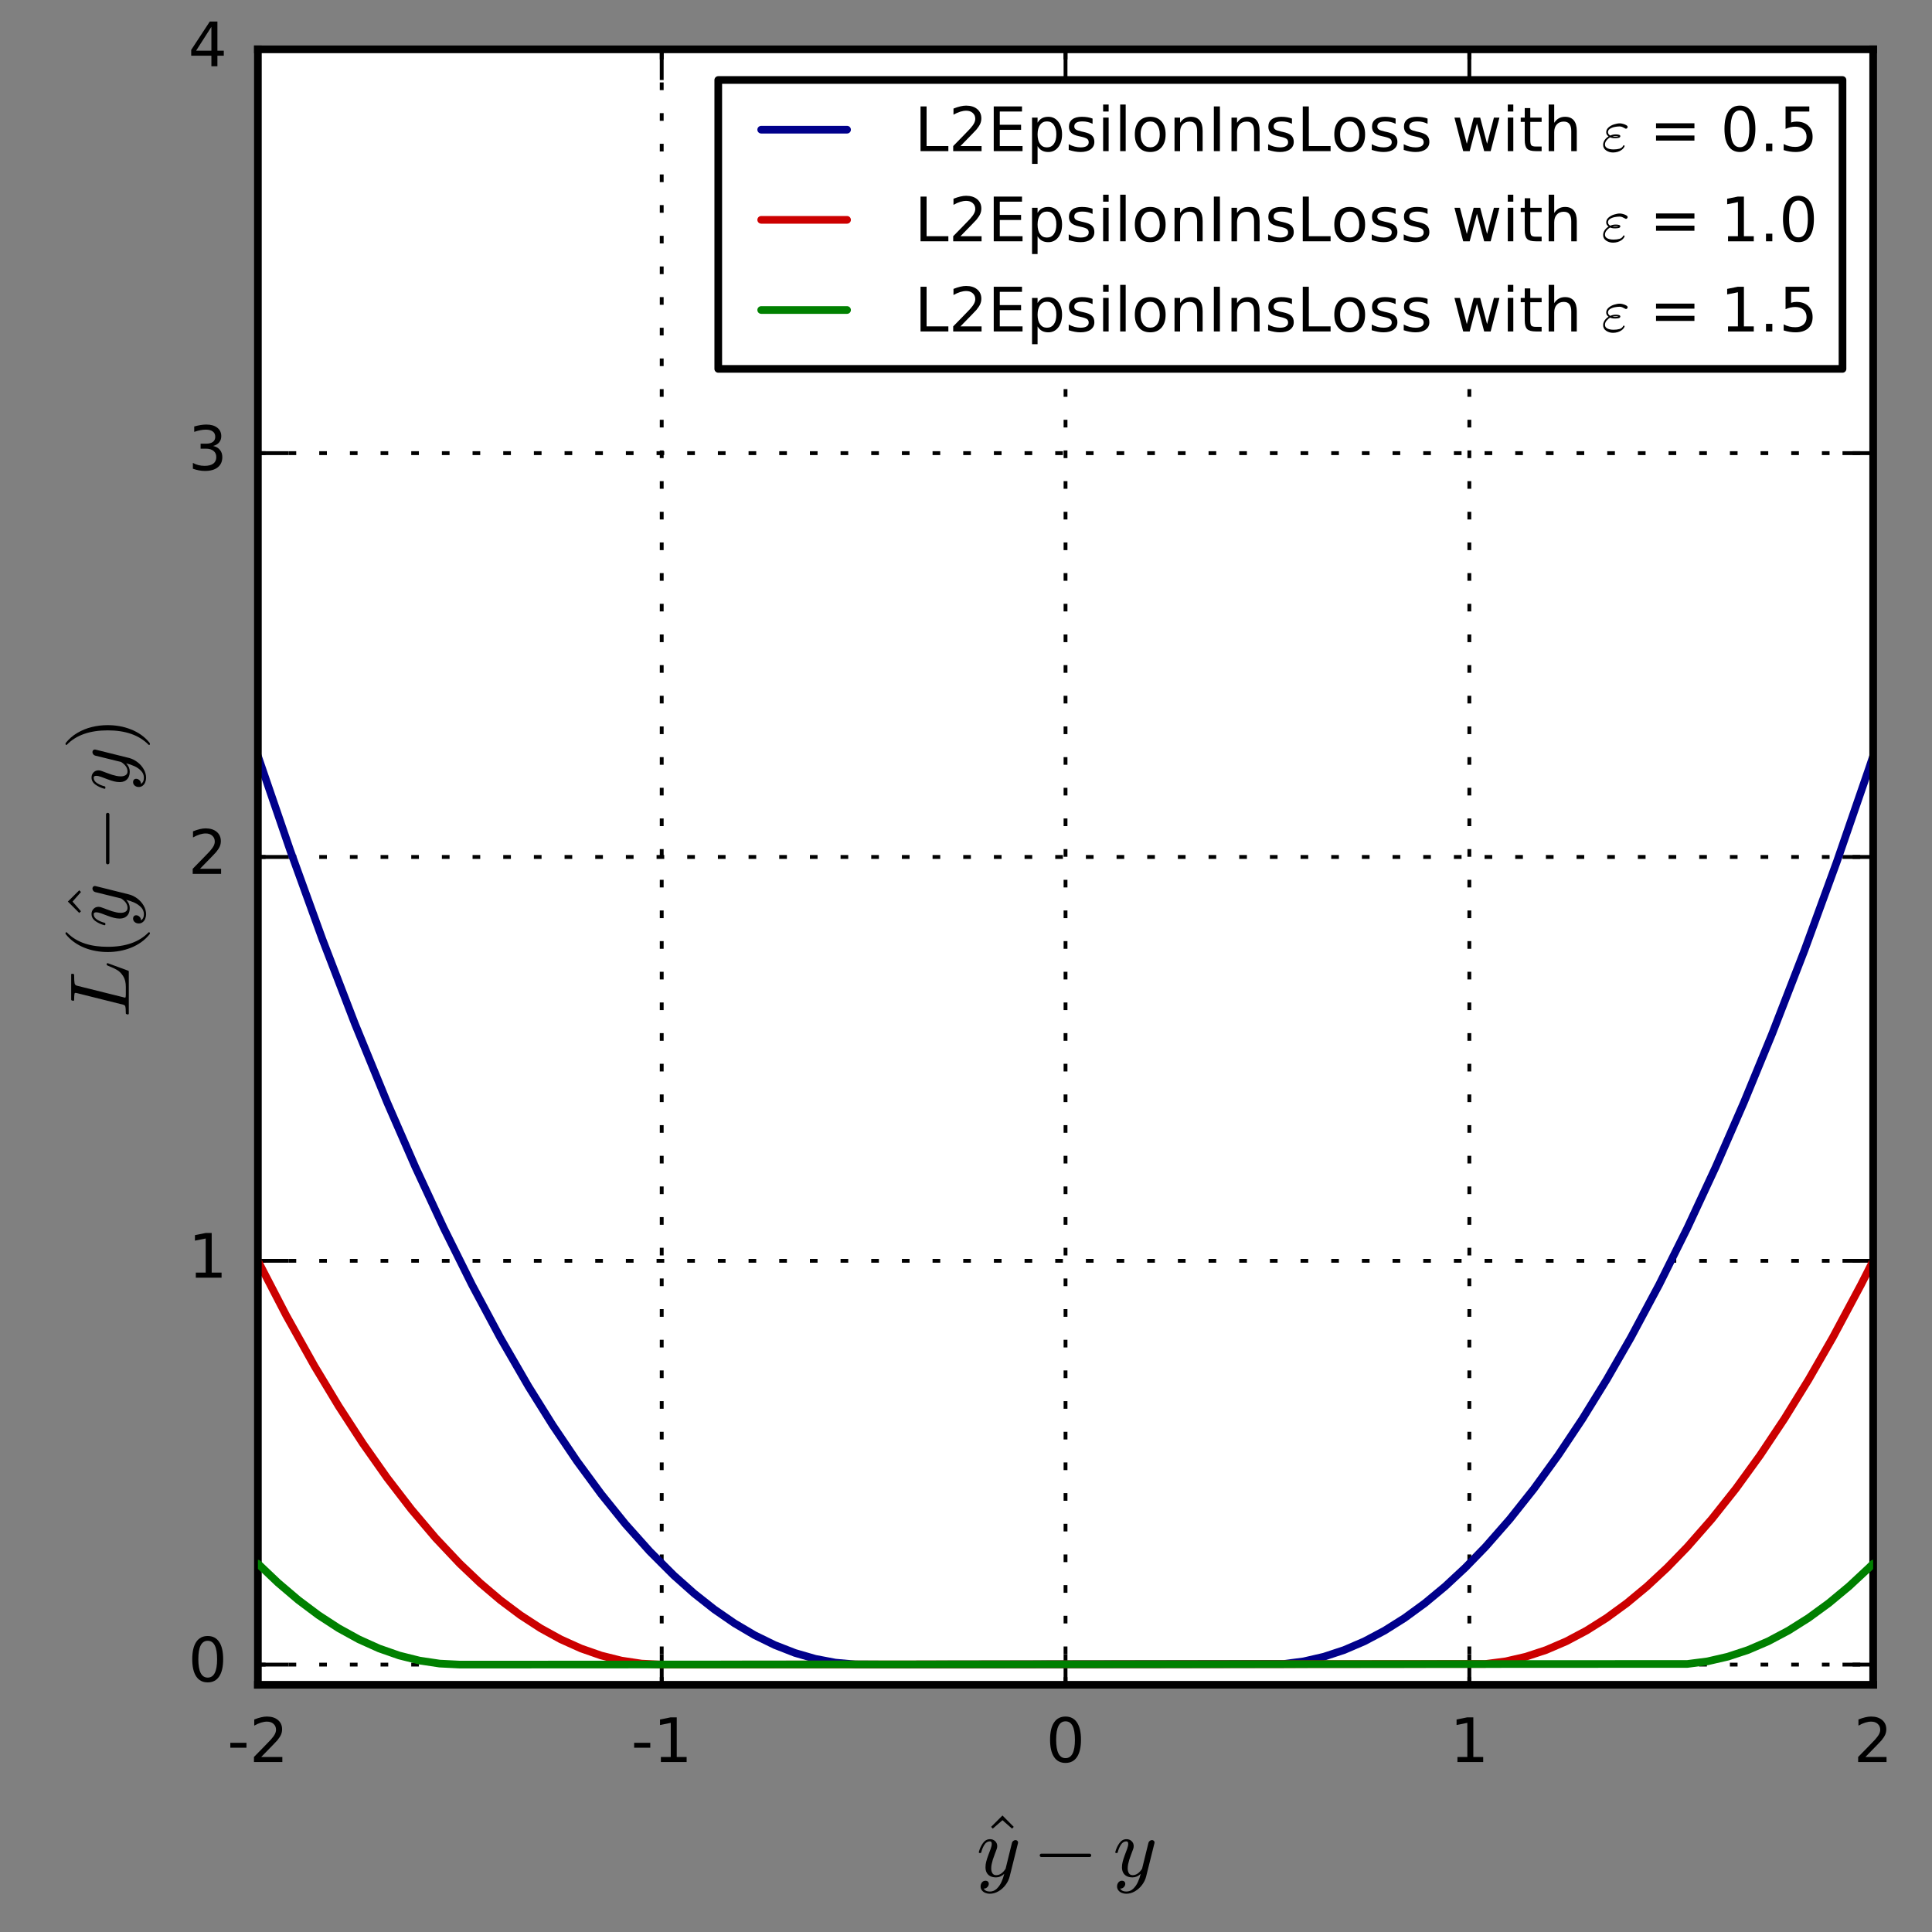 <?xml version="1.0" encoding="utf-8" standalone="no"?>
<!DOCTYPE svg PUBLIC "-//W3C//DTD SVG 1.1//EN"
  "http://www.w3.org/Graphics/SVG/1.1/DTD/svg11.dtd">
<!-- Created with matplotlib (http://matplotlib.org/) -->
<svg height="252pt" version="1.1" viewBox="0 0 252 252" width="252pt" xmlns="http://www.w3.org/2000/svg" xmlns:xlink="http://www.w3.org/1999/xlink">
 <rect x="0" y="0" width="252" height="252" fill="#808080" stroke="none"/>
 <defs>
  <style type="text/css">
*{stroke-linecap:butt;stroke-linejoin:round;stroke-miterlimit:100000;}
  </style>
 </defs>
 <g id="figure_1">
  <g id="patch_1">
   <path d="M 0 252 
L 252 252 
L 252 0 
L 0 0 
L 0 252 
z
" style="fill:none;"/>
  </g>
  <g id="axes_1">
   <g id="patch_2">
    <path d="M 33.639 219.755 
L 244.326 219.755 
L 244.326 6.435 
L 33.639 6.435 
z
" style="fill:#ffffff;"/>
   </g>
   <g id="matplotlib.axis_1">
    <g id="xtick_1">
     <g id="line2d_1">
      <path clip-path="url(#pcc4ba4e7a8)" d="M 33.639 219.755 
L 33.639 6.435 
" style="fill:none;stroke:#000000;stroke-dasharray:1,3;stroke-dashoffset:0.0;stroke-width:0.5;"/>
     </g>
     <g id="line2d_2">
      <defs>
       <path d="M 0 0 
L 0 -4 
" id="m3eb75e61b7" style="stroke:#000000;stroke-width:0.5;"/>
      </defs>
      <g>
       <use style="stroke:#000000;stroke-width:0.5;" x="33.639" xlink:href="#m3eb75e61b7" y="219.755"/>
      </g>
     </g>
     <g id="line2d_3">
      <defs>
       <path d="M 0 0 
L 0 4 
" id="md73734612c" style="stroke:#000000;stroke-width:0.5;"/>
      </defs>
      <g>
       <use style="stroke:#000000;stroke-width:0.5;" x="33.639" xlink:href="#md73734612c" y="6.435"/>
      </g>
     </g>
     <g id="text_1">
      <!-- -2 -->
      <defs>
       <path d="M 19.188 8.297 
L 53.609 8.297 
L 53.609 0 
L 7.328 0 
L 7.328 8.297 
Q 12.938 14.109 22.625 23.891 
Q 32.328 33.688 34.812 36.531 
Q 39.547 41.844 41.422 45.531 
Q 43.312 49.219 43.312 52.781 
Q 43.312 58.594 39.234 62.25 
Q 35.156 65.922 28.609 65.922 
Q 23.969 65.922 18.812 64.312 
Q 13.672 62.703 7.812 59.422 
L 7.812 69.391 
Q 13.766 71.781 18.938 73 
Q 24.125 74.219 28.422 74.219 
Q 39.75 74.219 46.484 68.547 
Q 53.219 62.891 53.219 53.422 
Q 53.219 48.922 51.531 44.891 
Q 49.859 40.875 45.406 35.406 
Q 44.188 33.984 37.641 27.219 
Q 31.109 20.453 19.188 8.297 
" id="BitstreamVeraSans-Roman-32"/>
       <path d="M 4.891 31.391 
L 31.203 31.391 
L 31.203 23.391 
L 4.891 23.391 
z
" id="BitstreamVeraSans-Roman-2d"/>
      </defs>
      <g transform="translate(29.651 229.834)scale(0.08 -0.08)">
       <use xlink:href="#BitstreamVeraSans-Roman-2d"/>
       <use x="36.084" xlink:href="#BitstreamVeraSans-Roman-32"/>
      </g>
     </g>
    </g>
    <g id="xtick_2">
     <g id="line2d_4">
      <path clip-path="url(#pcc4ba4e7a8)" d="M 86.311 219.755 
L 86.311 6.435 
" style="fill:none;stroke:#000000;stroke-dasharray:1,3;stroke-dashoffset:0.0;stroke-width:0.5;"/>
     </g>
     <g id="line2d_5">
      <g>
       <use style="stroke:#000000;stroke-width:0.5;" x="86.311" xlink:href="#m3eb75e61b7" y="219.755"/>
      </g>
     </g>
     <g id="line2d_6">
      <g>
       <use style="stroke:#000000;stroke-width:0.5;" x="86.311" xlink:href="#md73734612c" y="6.435"/>
      </g>
     </g>
     <g id="text_2">
      <!-- -1 -->
      <defs>
       <path d="M 12.406 8.297 
L 28.516 8.297 
L 28.516 63.922 
L 10.984 60.406 
L 10.984 69.391 
L 28.422 72.906 
L 38.281 72.906 
L 38.281 8.297 
L 54.391 8.297 
L 54.391 0 
L 12.406 0 
z
" id="BitstreamVeraSans-Roman-31"/>
      </defs>
      <g transform="translate(82.323 229.834)scale(0.08 -0.08)">
       <use xlink:href="#BitstreamVeraSans-Roman-2d"/>
       <use x="36.084" xlink:href="#BitstreamVeraSans-Roman-31"/>
      </g>
     </g>
    </g>
    <g id="xtick_3">
     <g id="line2d_7">
      <path clip-path="url(#pcc4ba4e7a8)" d="M 138.982 219.755 
L 138.982 6.435 
" style="fill:none;stroke:#000000;stroke-dasharray:1,3;stroke-dashoffset:0.0;stroke-width:0.5;"/>
     </g>
     <g id="line2d_8">
      <g>
       <use style="stroke:#000000;stroke-width:0.5;" x="138.982" xlink:href="#m3eb75e61b7" y="219.755"/>
      </g>
     </g>
     <g id="line2d_9">
      <g>
       <use style="stroke:#000000;stroke-width:0.5;" x="138.982" xlink:href="#md73734612c" y="6.435"/>
      </g>
     </g>
     <g id="text_3">
      <!-- 0 -->
      <defs>
       <path d="M 31.781 66.406 
Q 24.172 66.406 20.328 58.906 
Q 16.5 51.422 16.5 36.375 
Q 16.5 21.391 20.328 13.891 
Q 24.172 6.391 31.781 6.391 
Q 39.453 6.391 43.281 13.891 
Q 47.125 21.391 47.125 36.375 
Q 47.125 51.422 43.281 58.906 
Q 39.453 66.406 31.781 66.406 
M 31.781 74.219 
Q 44.047 74.219 50.516 64.516 
Q 56.984 54.828 56.984 36.375 
Q 56.984 17.969 50.516 8.266 
Q 44.047 -1.422 31.781 -1.422 
Q 19.531 -1.422 13.062 8.266 
Q 6.594 17.969 6.594 36.375 
Q 6.594 54.828 13.062 64.516 
Q 19.531 74.219 31.781 74.219 
" id="BitstreamVeraSans-Roman-30"/>
      </defs>
      <g transform="translate(136.438 229.834)scale(0.08 -0.08)">
       <use xlink:href="#BitstreamVeraSans-Roman-30"/>
      </g>
     </g>
    </g>
    <g id="xtick_4">
     <g id="line2d_10">
      <path clip-path="url(#pcc4ba4e7a8)" d="M 191.654 219.755 
L 191.654 6.435 
" style="fill:none;stroke:#000000;stroke-dasharray:1,3;stroke-dashoffset:0.0;stroke-width:0.5;"/>
     </g>
     <g id="line2d_11">
      <g>
       <use style="stroke:#000000;stroke-width:0.5;" x="191.654" xlink:href="#m3eb75e61b7" y="219.755"/>
      </g>
     </g>
     <g id="line2d_12">
      <g>
       <use style="stroke:#000000;stroke-width:0.5;" x="191.654" xlink:href="#md73734612c" y="6.435"/>
      </g>
     </g>
     <g id="text_4">
      <!-- 1 -->
      <g transform="translate(189.109 229.834)scale(0.08 -0.08)">
       <use xlink:href="#BitstreamVeraSans-Roman-31"/>
      </g>
     </g>
    </g>
    <g id="xtick_5">
     <g id="line2d_13">
      <path clip-path="url(#pcc4ba4e7a8)" d="M 244.326 219.755 
L 244.326 6.435 
" style="fill:none;stroke:#000000;stroke-dasharray:1,3;stroke-dashoffset:0.0;stroke-width:0.5;"/>
     </g>
     <g id="line2d_14">
      <g>
       <use style="stroke:#000000;stroke-width:0.5;" x="244.326" xlink:href="#m3eb75e61b7" y="219.755"/>
      </g>
     </g>
     <g id="line2d_15">
      <g>
       <use style="stroke:#000000;stroke-width:0.5;" x="244.326" xlink:href="#md73734612c" y="6.435"/>
      </g>
     </g>
     <g id="text_5">
      <!-- 2 -->
      <g transform="translate(241.781 229.834)scale(0.08 -0.08)">
       <use xlink:href="#BitstreamVeraSans-Roman-32"/>
      </g>
     </g>
    </g>
    <g id="text_6">
     <!-- $\hat{y} - y$ -->
     <defs>
      <path d="M 13.484 53.812 
L 11.531 55.906 
L 25 69.391 
L 38.375 55.906 
L 36.375 53.812 
L 25 63.812 
z
" id="Cmr10-5e"/>
      <path d="M 10.203 23 
Q 9.375 23 8.828 23.625 
Q 8.297 24.266 8.297 25 
Q 8.297 25.734 8.828 26.359 
Q 9.375 27 10.203 27 
L 67.578 27 
Q 68.359 27 68.875 26.359 
Q 69.391 25.734 69.391 25 
Q 69.391 24.266 68.875 23.625 
Q 68.359 23 67.578 23 
z
" id="Cmsy10-a1"/>
      <path d="M 8.406 -14.312 
Q 10.5 -17.922 15.719 -17.922 
Q 20.453 -17.922 23.922 -14.594 
Q 27.391 -11.281 29.516 -6.562 
Q 31.641 -1.859 32.812 3.078 
Q 28.375 -1.125 23.188 -1.125 
Q 19.234 -1.125 16.453 0.234 
Q 13.672 1.609 12.125 4.312 
Q 10.594 7.031 10.594 10.891 
Q 10.594 14.156 11.469 17.594 
Q 12.359 21.047 13.938 25.266 
Q 15.531 29.5 16.703 32.625 
Q 18.016 36.281 18.016 38.625 
Q 18.016 41.609 15.828 41.609 
Q 11.859 41.609 9.297 37.531 
Q 6.734 33.453 5.516 28.422 
Q 5.328 27.781 4.688 27.781 
L 3.516 27.781 
Q 2.688 27.781 2.688 28.719 
L 2.688 29 
Q 4.297 34.969 7.609 39.578 
Q 10.938 44.188 16.016 44.188 
Q 19.578 44.188 22.047 41.844 
Q 24.516 39.5 24.516 35.891 
Q 24.516 34.031 23.688 31.984 
Q 23.25 30.766 21.688 26.656 
Q 20.125 22.562 19.281 19.875 
Q 18.453 17.188 17.922 14.594 
Q 17.391 12.016 17.391 9.422 
Q 17.391 6.109 18.797 3.812 
Q 20.219 1.516 23.297 1.516 
Q 29.5 1.516 34.422 9.078 
L 42 39.891 
Q 42.328 41.219 43.547 42.156 
Q 44.781 43.109 46.188 43.109 
Q 47.406 43.109 48.312 42.328 
Q 49.219 41.547 49.219 40.281 
Q 49.219 39.703 49.125 39.5 
L 39.203 -0.297 
Q 37.891 -5.422 34.375 -10.109 
Q 30.859 -14.797 25.906 -17.656 
Q 20.953 -20.516 15.578 -20.516 
Q 12.984 -20.516 10.438 -19.5 
Q 7.906 -18.5 6.344 -16.5 
Q 4.781 -14.5 4.781 -11.812 
Q 4.781 -9.078 6.391 -7.078 
Q 8.016 -5.078 10.688 -5.078 
Q 12.312 -5.078 13.406 -6.078 
Q 14.5 -7.078 14.5 -8.688 
Q 14.5 -10.984 12.781 -12.688 
Q 11.078 -14.406 8.797 -14.406 
Q 8.688 -14.359 8.594 -14.328 
Q 8.5 -14.312 8.406 -14.312 
" id="Cmmi10-79"/>
     </defs>
     <g transform="translate(127.377 244.834)scale(0.11 -0.11)">
      <use transform="translate(5.725 3.609)" xlink:href="#Cmr10-5e"/>
      <use transform="translate(0.0 0.734)" xlink:href="#Cmmi10-79"/>
      <use transform="translate(66.582 0.734)" xlink:href="#Cmsy10-a1"/>
      <use transform="translate(161.826 0.734)" xlink:href="#Cmmi10-79"/>
     </g>
    </g>
   </g>
   <g id="matplotlib.axis_2">
    <g id="ytick_1">
     <g id="line2d_16">
      <path clip-path="url(#pcc4ba4e7a8)" d="M 33.639 217.122 
L 244.326 217.122 
" style="fill:none;stroke:#000000;stroke-dasharray:1,3;stroke-dashoffset:0.0;stroke-width:0.5;"/>
     </g>
     <g id="line2d_17">
      <defs>
       <path d="M 0 0 
L 4 0 
" id="m5313d30880" style="stroke:#000000;stroke-width:0.5;"/>
      </defs>
      <g>
       <use style="stroke:#000000;stroke-width:0.5;" x="33.639" xlink:href="#m5313d30880" y="217.122"/>
      </g>
     </g>
     <g id="line2d_18">
      <defs>
       <path d="M 0 0 
L -4 0 
" id="maa409cfb29" style="stroke:#000000;stroke-width:0.5;"/>
      </defs>
      <g>
       <use style="stroke:#000000;stroke-width:0.5;" x="244.326" xlink:href="#maa409cfb29" y="217.122"/>
      </g>
     </g>
     <g id="text_7">
      <!-- 0 -->
      <g transform="translate(24.549 219.329)scale(0.08 -0.08)">
       <use xlink:href="#BitstreamVeraSans-Roman-30"/>
      </g>
     </g>
    </g>
    <g id="ytick_2">
     <g id="line2d_19">
      <path clip-path="url(#pcc4ba4e7a8)" d="M 33.639 164.45 
L 244.326 164.45 
" style="fill:none;stroke:#000000;stroke-dasharray:1,3;stroke-dashoffset:0.0;stroke-width:0.5;"/>
     </g>
     <g id="line2d_20">
      <g>
       <use style="stroke:#000000;stroke-width:0.5;" x="33.639" xlink:href="#m5313d30880" y="164.45"/>
      </g>
     </g>
     <g id="line2d_21">
      <g>
       <use style="stroke:#000000;stroke-width:0.5;" x="244.326" xlink:href="#maa409cfb29" y="164.45"/>
      </g>
     </g>
     <g id="text_8">
      <!-- 1 -->
      <g transform="translate(24.549 166.657)scale(0.08 -0.08)">
       <use xlink:href="#BitstreamVeraSans-Roman-31"/>
      </g>
     </g>
    </g>
    <g id="ytick_3">
     <g id="line2d_22">
      <path clip-path="url(#pcc4ba4e7a8)" d="M 33.639 111.778 
L 244.326 111.778 
" style="fill:none;stroke:#000000;stroke-dasharray:1,3;stroke-dashoffset:0.0;stroke-width:0.5;"/>
     </g>
     <g id="line2d_23">
      <g>
       <use style="stroke:#000000;stroke-width:0.5;" x="33.639" xlink:href="#m5313d30880" y="111.778"/>
      </g>
     </g>
     <g id="line2d_24">
      <g>
       <use style="stroke:#000000;stroke-width:0.5;" x="244.326" xlink:href="#maa409cfb29" y="111.778"/>
      </g>
     </g>
     <g id="text_9">
      <!-- 2 -->
      <g transform="translate(24.549 113.986)scale(0.08 -0.08)">
       <use xlink:href="#BitstreamVeraSans-Roman-32"/>
      </g>
     </g>
    </g>
    <g id="ytick_4">
     <g id="line2d_25">
      <path clip-path="url(#pcc4ba4e7a8)" d="M 33.639 59.106 
L 244.326 59.106 
" style="fill:none;stroke:#000000;stroke-dasharray:1,3;stroke-dashoffset:0.0;stroke-width:0.5;"/>
     </g>
     <g id="line2d_26">
      <g>
       <use style="stroke:#000000;stroke-width:0.5;" x="33.639" xlink:href="#m5313d30880" y="59.106"/>
      </g>
     </g>
     <g id="line2d_27">
      <g>
       <use style="stroke:#000000;stroke-width:0.5;" x="244.326" xlink:href="#maa409cfb29" y="59.106"/>
      </g>
     </g>
     <g id="text_10">
      <!-- 3 -->
      <defs>
       <path d="M 40.578 39.312 
Q 47.656 37.797 51.625 33 
Q 55.609 28.219 55.609 21.188 
Q 55.609 10.406 48.188 4.484 
Q 40.766 -1.422 27.094 -1.422 
Q 22.516 -1.422 17.656 -0.516 
Q 12.797 0.391 7.625 2.203 
L 7.625 11.719 
Q 11.719 9.328 16.594 8.109 
Q 21.484 6.891 26.812 6.891 
Q 36.078 6.891 40.938 10.547 
Q 45.797 14.203 45.797 21.188 
Q 45.797 27.641 41.281 31.266 
Q 36.766 34.906 28.719 34.906 
L 20.219 34.906 
L 20.219 43.016 
L 29.109 43.016 
Q 36.375 43.016 40.234 45.922 
Q 44.094 48.828 44.094 54.297 
Q 44.094 59.906 40.109 62.906 
Q 36.141 65.922 28.719 65.922 
Q 24.656 65.922 20.016 65.031 
Q 15.375 64.156 9.812 62.312 
L 9.812 71.094 
Q 15.438 72.656 20.344 73.438 
Q 25.25 74.219 29.594 74.219 
Q 40.828 74.219 47.359 69.109 
Q 53.906 64.016 53.906 55.328 
Q 53.906 49.266 50.438 45.094 
Q 46.969 40.922 40.578 39.312 
" id="BitstreamVeraSans-Roman-33"/>
      </defs>
      <g transform="translate(24.549 61.314)scale(0.08 -0.08)">
       <use xlink:href="#BitstreamVeraSans-Roman-33"/>
      </g>
     </g>
    </g>
    <g id="ytick_5">
     <g id="line2d_28">
      <path clip-path="url(#pcc4ba4e7a8)" d="M 33.639 6.435 
L 244.326 6.435 
" style="fill:none;stroke:#000000;stroke-dasharray:1,3;stroke-dashoffset:0.0;stroke-width:0.5;"/>
     </g>
     <g id="line2d_29">
      <g>
       <use style="stroke:#000000;stroke-width:0.5;" x="33.639" xlink:href="#m5313d30880" y="6.435"/>
      </g>
     </g>
     <g id="line2d_30">
      <g>
       <use style="stroke:#000000;stroke-width:0.5;" x="244.326" xlink:href="#maa409cfb29" y="6.435"/>
      </g>
     </g>
     <g id="text_11">
      <!-- 4 -->
      <defs>
       <path d="M 37.797 64.312 
L 12.891 25.391 
L 37.797 25.391 
z
M 35.203 72.906 
L 47.609 72.906 
L 47.609 25.391 
L 58.016 25.391 
L 58.016 17.188 
L 47.609 17.188 
L 47.609 0 
L 37.797 0 
L 37.797 17.188 
L 4.891 17.188 
L 4.891 26.703 
z
" id="BitstreamVeraSans-Roman-34"/>
      </defs>
      <g transform="translate(24.549 8.642)scale(0.08 -0.08)">
       <use xlink:href="#BitstreamVeraSans-Roman-34"/>
      </g>
     </g>
    </g>
    <g id="text_12">
     <!-- $L(\hat{y} - y)$ -->
     <defs>
      <path d="M 31 -24.812 
Q 25.438 -20.406 21.406 -14.719 
Q 17.391 -9.031 14.812 -2.578 
Q 12.25 3.859 10.984 10.891 
Q 9.719 17.922 9.719 25 
Q 9.719 32.172 10.984 39.203 
Q 12.25 46.234 14.859 52.734 
Q 17.484 59.234 21.531 64.891 
Q 25.594 70.562 31 74.812 
Q 31 75 31.5 75 
L 32.422 75 
Q 32.719 75 32.953 74.734 
Q 33.203 74.469 33.203 74.125 
Q 33.203 73.688 33.016 73.484 
Q 28.125 68.703 24.875 63.234 
Q 21.625 57.766 19.641 51.578 
Q 17.672 45.406 16.797 38.781 
Q 15.922 32.172 15.922 25 
Q 15.922 -6.781 32.906 -23.297 
Q 33.203 -23.578 33.203 -24.125 
Q 33.203 -24.359 32.938 -24.672 
Q 32.672 -25 32.422 -25 
L 31.5 -25 
Q 31 -25 31 -24.812 
" id="Cmr10-28"/>
      <path d="M 6.5 -25 
Q 5.609 -25 5.609 -24.125 
Q 5.609 -23.688 5.812 -23.484 
Q 22.906 -6.781 22.906 25 
Q 22.906 56.781 6 73.297 
Q 5.609 73.531 5.609 74.125 
Q 5.609 74.469 5.875 74.734 
Q 6.156 75 6.5 75 
L 7.422 75 
Q 7.719 75 7.906 74.812 
Q 15.094 69.141 19.875 61.031 
Q 24.656 52.938 26.875 43.75 
Q 29.109 34.578 29.109 25 
Q 29.109 17.922 27.906 11.062 
Q 26.703 4.203 24.094 -2.453 
Q 21.484 -9.125 17.484 -14.766 
Q 13.484 -20.406 7.906 -24.812 
Q 7.719 -25 7.422 -25 
z
" id="Cmr10-29"/>
      <path d="M 4.688 0 
Q 3.719 0 3.719 1.312 
Q 3.766 1.562 3.906 2.172 
Q 4.047 2.781 4.312 3.141 
Q 4.594 3.516 4.984 3.516 
Q 11.078 3.516 13.484 4.203 
Q 14.797 4.641 15.375 6.891 
L 29.109 61.812 
Q 29.297 62.797 29.297 63.188 
Q 29.297 64.266 28.078 64.406 
Q 26.219 64.797 20.906 64.797 
Q 19.922 64.797 19.922 66.109 
Q 20.266 67.391 20.453 67.844 
Q 20.656 68.312 21.578 68.312 
L 51.125 68.312 
Q 52 68.312 52 67 
Q 51.859 65.969 51.656 65.375 
Q 51.469 64.797 50.688 64.797 
Q 43.312 64.797 40.828 64.312 
Q 38.375 63.875 37.797 61.375 
L 24.125 6.5 
Q 23.688 5.281 23.688 4.297 
Q 23.688 3.516 27.094 3.516 
L 36.375 3.516 
Q 44.234 3.516 49.109 6.641 
Q 54 9.766 56.344 13.688 
Q 58.688 17.625 60.266 21.844 
Q 61.859 26.078 62.594 26.219 
L 63.484 26.219 
Q 64.5 26.219 64.5 24.906 
L 55.609 0.688 
Q 55.469 0 54.688 0 
z
" id="Cmmi10-4c"/>
     </defs>
     <g transform="translate(16.799 132.73)rotate(-90.0)scale(0.11 -0.11)">
      <use xlink:href="#Cmmi10-4c"/>
      <use transform="translate(68.018 0.0)" xlink:href="#Cmr10-28"/>
      <use transform="translate(112.561 2.875)" xlink:href="#Cmr10-5e"/>
      <use transform="translate(106.836 0.0)" xlink:href="#Cmmi10-79"/>
      <use transform="translate(173.418 0.0)" xlink:href="#Cmsy10-a1"/>
      <use transform="translate(268.662 0.0)" xlink:href="#Cmmi10-79"/>
      <use transform="translate(317.686 0.0)" xlink:href="#Cmr10-29"/>
     </g>
    </g>
   </g>
   <g id="line2d_31">
    <path clip-path="url(#pcc4ba4e7a8)" d="M 33.639 98.61 
L 37.853 110.914 
L 42.066 122.544 
L 46.28 133.5 
L 50.494 143.782 
L 54.181 152.225 
L 57.868 160.152 
L 61.555 167.563 
L 65.242 174.458 
L 68.929 180.836 
L 72.089 185.893 
L 75.25 190.57 
L 78.41 194.868 
L 81.57 198.787 
L 84.731 202.326 
L 87.891 205.487 
L 90.524 207.83 
L 93.158 209.911 
L 95.792 211.728 
L 98.425 213.282 
L 101.059 214.572 
L 103.692 215.6 
L 106.326 216.363 
L 108.96 216.864 
L 111.593 217.101 
L 115.807 217.122 
L 167.425 217.037 
L 170.059 216.695 
L 172.692 216.089 
L 175.326 215.22 
L 177.96 214.088 
L 180.593 212.692 
L 183.227 211.033 
L 185.86 209.11 
L 188.494 206.925 
L 191.128 204.475 
L 193.761 201.763 
L 196.921 198.16 
L 200.082 194.178 
L 203.242 189.817 
L 206.402 185.076 
L 209.563 179.957 
L 212.723 174.458 
L 216.41 167.563 
L 220.097 160.152 
L 223.784 152.225 
L 227.471 143.782 
L 231.158 134.822 
L 235.372 123.951 
L 239.586 112.405 
L 243.799 100.185 
L 244.326 98.61 
L 244.326 98.61 
" style="fill:none;stroke:#00008b;stroke-linecap:round;"/>
   </g>
   <g id="line2d_32">
    <path clip-path="url(#pcc4ba4e7a8)" d="M 33.639 164.45 
L 37.326 171.566 
L 41.013 178.166 
L 44.173 183.412 
L 47.334 188.279 
L 50.494 192.766 
L 53.654 196.875 
L 56.815 200.604 
L 59.975 203.954 
L 62.608 206.456 
L 65.242 208.694 
L 67.876 210.669 
L 70.509 212.381 
L 73.143 213.83 
L 75.776 215.015 
L 78.41 215.937 
L 81.044 216.595 
L 83.677 216.99 
L 86.311 217.122 
L 193.761 217.037 
L 196.395 216.695 
L 199.028 216.089 
L 201.662 215.22 
L 204.296 214.088 
L 206.929 212.692 
L 209.563 211.033 
L 212.196 209.11 
L 214.83 206.925 
L 217.463 204.475 
L 220.097 201.763 
L 223.257 198.16 
L 226.418 194.178 
L 229.578 189.817 
L 232.738 185.076 
L 235.899 179.957 
L 239.059 174.458 
L 242.746 167.563 
L 244.326 164.45 
L 244.326 164.45 
" style="fill:none;stroke:#cc0000;stroke-linecap:round;"/>
   </g>
   <g id="patch_3">
    <path d="M 33.639 6.435 
L 244.326 6.435 
" style="fill:none;stroke:#000000;stroke-linecap:square;stroke-linejoin:miter;"/>
   </g>
   <g id="patch_4">
    <path d="M 244.326 219.755 
L 244.326 6.435 
" style="fill:none;stroke:#000000;stroke-linecap:square;stroke-linejoin:miter;"/>
   </g>
   <g id="patch_5">
    <path d="M 33.639 219.755 
L 244.326 219.755 
" style="fill:none;stroke:#000000;stroke-linecap:square;stroke-linejoin:miter;"/>
   </g>
   <g id="patch_6">
    <path d="M 33.639 219.755 
L 33.639 6.435 
" style="fill:none;stroke:#000000;stroke-linecap:square;stroke-linejoin:miter;"/>
   </g>
   <g id="line2d_33">
    <path clip-path="url(#pcc4ba4e7a8)" d="M 33.639 203.954 
L 36.273 206.456 
L 38.906 208.694 
L 41.54 210.669 
L 44.173 212.381 
L 46.807 213.83 
L 49.44 215.015 
L 52.074 215.937 
L 54.708 216.595 
L 57.341 216.99 
L 59.975 217.122 
L 220.097 217.037 
L 222.731 216.695 
L 225.364 216.089 
L 227.998 215.22 
L 230.631 214.088 
L 233.265 212.692 
L 235.899 211.033 
L 238.532 209.11 
L 241.166 206.925 
L 243.799 204.475 
L 244.326 203.954 
L 244.326 203.954 
" style="fill:none;stroke:#008000;stroke-linecap:round;"/>
   </g>
   <g id="legend_1">
    <g id="patch_7">
     <path d="M 93.686 48.115 
L 240.326 48.115 
L 240.326 10.435 
L 93.686 10.435 
z
" style="fill:#ffffff;stroke:#000000;stroke-linejoin:miter;"/>
    </g>
    <g id="line2d_34">
     <path d="M 99.286 16.915 
L 110.486 16.915 
" style="fill:none;stroke:#00008b;stroke-linecap:round;"/>
    </g>
    <g id="line2d_35"/>
    <g id="text_13">
     <!-- L2EpsilonInsLoss with $\varepsilon$ = 0.5 -->
     <defs>
      <path id="BitstreamVeraSans-Roman-20"/>
      <path d="M 9.812 72.906 
L 19.672 72.906 
L 19.672 8.297 
L 55.172 8.297 
L 55.172 0 
L 9.812 0 
z
" id="BitstreamVeraSans-Roman-4c"/>
      <path d="M 10.797 72.906 
L 49.516 72.906 
L 49.516 64.594 
L 19.828 64.594 
L 19.828 46.734 
Q 21.969 47.469 24.109 47.828 
Q 26.266 48.188 28.422 48.188 
Q 40.625 48.188 47.75 41.5 
Q 54.891 34.812 54.891 23.391 
Q 54.891 11.625 47.562 5.094 
Q 40.234 -1.422 26.906 -1.422 
Q 22.312 -1.422 17.547 -0.641 
Q 12.797 0.141 7.719 1.703 
L 7.719 11.625 
Q 12.109 9.234 16.797 8.062 
Q 21.484 6.891 26.703 6.891 
Q 35.156 6.891 40.078 11.328 
Q 45.016 15.766 45.016 23.391 
Q 45.016 31 40.078 35.438 
Q 35.156 39.891 26.703 39.891 
Q 22.75 39.891 18.812 39.016 
Q 14.891 38.141 10.797 36.281 
z
" id="BitstreamVeraSans-Roman-35"/>
      <path d="M 54.891 33.016 
L 54.891 0 
L 45.906 0 
L 45.906 32.719 
Q 45.906 40.484 42.875 44.328 
Q 39.844 48.188 33.797 48.188 
Q 26.516 48.188 22.312 43.547 
Q 18.109 38.922 18.109 30.906 
L 18.109 0 
L 9.078 0 
L 9.078 54.688 
L 18.109 54.688 
L 18.109 46.188 
Q 21.344 51.125 25.703 53.562 
Q 30.078 56 35.797 56 
Q 45.219 56 50.047 50.172 
Q 54.891 44.344 54.891 33.016 
" id="BitstreamVeraSans-Roman-6e"/>
      <path d="M 30.609 48.391 
Q 23.391 48.391 19.188 42.75 
Q 14.984 37.109 14.984 27.297 
Q 14.984 17.484 19.156 11.844 
Q 23.344 6.203 30.609 6.203 
Q 37.797 6.203 41.984 11.859 
Q 46.188 17.531 46.188 27.297 
Q 46.188 37.016 41.984 42.703 
Q 37.797 48.391 30.609 48.391 
M 30.609 56 
Q 42.328 56 49.016 48.375 
Q 55.719 40.766 55.719 27.297 
Q 55.719 13.875 49.016 6.219 
Q 42.328 -1.422 30.609 -1.422 
Q 18.844 -1.422 12.172 6.219 
Q 5.516 13.875 5.516 27.297 
Q 5.516 40.766 12.172 48.375 
Q 18.844 56 30.609 56 
" id="BitstreamVeraSans-Roman-6f"/>
      <path d="M 9.422 75.984 
L 18.406 75.984 
L 18.406 0 
L 9.422 0 
z
" id="BitstreamVeraSans-Roman-6c"/>
      <path d="M 2.688 10.406 
Q 2.688 13.141 3.875 15.719 
Q 5.078 18.312 7 20.359 
Q 8.938 22.406 11.531 24.031 
Q 7.719 26.656 7.719 30.812 
Q 7.719 35.25 11.422 38.594 
Q 15.141 41.938 20.5 43.625 
Q 25.875 45.312 30.172 45.312 
Q 31.984 45.312 35.031 44.5 
Q 38.094 43.703 40.375 42.375 
Q 42.672 41.062 42.672 39.5 
Q 42.672 38.328 41.766 37.422 
Q 40.875 36.531 39.797 36.531 
Q 39.359 36.531 37.578 37.578 
Q 35.797 38.625 33.781 39.453 
Q 31.781 40.281 29.391 40.281 
Q 25.781 40.281 21.453 39.422 
Q 17.141 38.578 13.859 36.453 
Q 10.594 34.328 10.594 30.906 
Q 10.594 27.641 14.312 25.391 
Q 18.5 27.297 22.906 27.297 
Q 30.719 27.297 30.719 24.516 
Q 30.719 22.312 28.047 21.703 
Q 25.391 21.094 21.922 21.094 
Q 17.234 21.094 14.203 22.516 
Q 10.891 20.75 8.297 17.578 
Q 5.719 14.406 5.719 10.984 
Q 5.719 7.766 7.891 5.953 
Q 10.062 4.156 13.234 3.469 
Q 16.406 2.781 19.578 2.781 
Q 25.094 2.781 29.344 3.969 
Q 33.594 5.172 35.5 8.984 
Q 35.797 9.625 36.625 9.625 
Q 37.703 9.281 37.703 8.297 
Q 37.703 8.203 37.406 7.328 
Q 35.797 4.156 32.844 2 
Q 29.891 -0.141 26.25 -1.172 
Q 22.609 -2.203 18.797 -2.203 
Q 12.594 -2.203 7.641 1.109 
Q 2.688 4.438 2.688 10.406 
M 18.109 24.031 
Q 19.875 23.688 22.125 23.688 
Q 26.516 23.688 27.594 24.312 
Q 26.219 24.703 22.797 24.703 
Q 20.312 24.703 18.109 24.031 
" id="Cmmi10-22"/>
      <path d="M 10.688 12.406 
L 21 12.406 
L 21 0 
L 10.688 0 
z
" id="BitstreamVeraSans-Roman-2e"/>
      <path d="M 9.812 72.906 
L 55.906 72.906 
L 55.906 64.594 
L 19.672 64.594 
L 19.672 43.016 
L 54.391 43.016 
L 54.391 34.719 
L 19.672 34.719 
L 19.672 8.297 
L 56.781 8.297 
L 56.781 0 
L 9.812 0 
z
" id="BitstreamVeraSans-Roman-45"/>
      <path d="M 9.422 54.688 
L 18.406 54.688 
L 18.406 0 
L 9.422 0 
z
M 9.422 75.984 
L 18.406 75.984 
L 18.406 64.594 
L 9.422 64.594 
z
" id="BitstreamVeraSans-Roman-69"/>
      <path d="M 9.812 72.906 
L 19.672 72.906 
L 19.672 0 
L 9.812 0 
z
" id="BitstreamVeraSans-Roman-49"/>
      <path d="M 10.594 45.406 
L 73.188 45.406 
L 73.188 37.203 
L 10.594 37.203 
z
M 10.594 25.484 
L 73.188 25.484 
L 73.188 17.188 
L 10.594 17.188 
z
" id="BitstreamVeraSans-Roman-3d"/>
      <path d="M 4.203 54.688 
L 13.188 54.688 
L 24.422 12.016 
L 35.594 54.688 
L 46.188 54.688 
L 57.422 12.016 
L 68.609 54.688 
L 77.594 54.688 
L 63.281 0 
L 52.688 0 
L 40.922 44.828 
L 29.109 0 
L 18.5 0 
z
" id="BitstreamVeraSans-Roman-77"/>
      <path d="M 18.312 70.219 
L 18.312 54.688 
L 36.812 54.688 
L 36.812 47.703 
L 18.312 47.703 
L 18.312 18.016 
Q 18.312 11.328 20.141 9.422 
Q 21.969 7.516 27.594 7.516 
L 36.812 7.516 
L 36.812 0 
L 27.594 0 
Q 17.188 0 13.234 3.875 
Q 9.281 7.766 9.281 18.016 
L 9.281 47.703 
L 2.688 47.703 
L 2.688 54.688 
L 9.281 54.688 
L 9.281 70.219 
z
" id="BitstreamVeraSans-Roman-74"/>
      <path d="M 44.281 53.078 
L 44.281 44.578 
Q 40.484 46.531 36.375 47.5 
Q 32.281 48.484 27.875 48.484 
Q 21.188 48.484 17.844 46.438 
Q 14.5 44.391 14.5 40.281 
Q 14.5 37.156 16.891 35.375 
Q 19.281 33.594 26.516 31.984 
L 29.594 31.297 
Q 39.156 29.25 43.188 25.516 
Q 47.219 21.781 47.219 15.094 
Q 47.219 7.469 41.188 3.016 
Q 35.156 -1.422 24.609 -1.422 
Q 20.219 -1.422 15.453 -0.562 
Q 10.688 0.297 5.422 2 
L 5.422 11.281 
Q 10.406 8.688 15.234 7.391 
Q 20.062 6.109 24.812 6.109 
Q 31.156 6.109 34.562 8.281 
Q 37.984 10.453 37.984 14.406 
Q 37.984 18.062 35.516 20.016 
Q 33.062 21.969 24.703 23.781 
L 21.578 24.516 
Q 13.234 26.266 9.516 29.906 
Q 5.812 33.547 5.812 39.891 
Q 5.812 47.609 11.281 51.797 
Q 16.75 56 26.812 56 
Q 31.781 56 36.172 55.266 
Q 40.578 54.547 44.281 53.078 
" id="BitstreamVeraSans-Roman-73"/>
      <path d="M 18.109 8.203 
L 18.109 -20.797 
L 9.078 -20.797 
L 9.078 54.688 
L 18.109 54.688 
L 18.109 46.391 
Q 20.953 51.266 25.266 53.625 
Q 29.594 56 35.594 56 
Q 45.562 56 51.781 48.094 
Q 58.016 40.188 58.016 27.297 
Q 58.016 14.406 51.781 6.484 
Q 45.562 -1.422 35.594 -1.422 
Q 29.594 -1.422 25.266 0.953 
Q 20.953 3.328 18.109 8.203 
M 48.688 27.297 
Q 48.688 37.203 44.609 42.844 
Q 40.531 48.484 33.406 48.484 
Q 26.266 48.484 22.188 42.844 
Q 18.109 37.203 18.109 27.297 
Q 18.109 17.391 22.188 11.75 
Q 26.266 6.109 33.406 6.109 
Q 40.531 6.109 44.609 11.75 
Q 48.688 17.391 48.688 27.297 
" id="BitstreamVeraSans-Roman-70"/>
      <path d="M 54.891 33.016 
L 54.891 0 
L 45.906 0 
L 45.906 32.719 
Q 45.906 40.484 42.875 44.328 
Q 39.844 48.188 33.797 48.188 
Q 26.516 48.188 22.312 43.547 
Q 18.109 38.922 18.109 30.906 
L 18.109 0 
L 9.078 0 
L 9.078 75.984 
L 18.109 75.984 
L 18.109 46.188 
Q 21.344 51.125 25.703 53.562 
Q 30.078 56 35.797 56 
Q 45.219 56 50.047 50.172 
Q 54.891 44.344 54.891 33.016 
" id="BitstreamVeraSans-Roman-68"/>
     </defs>
     <g transform="translate(119.286 19.715)scale(0.08 -0.08)">
      <use transform="translate(0.0 0.016)" xlink:href="#BitstreamVeraSans-Roman-4c"/>
      <use transform="translate(55.713 0.016)" xlink:href="#BitstreamVeraSans-Roman-32"/>
      <use transform="translate(119.336 0.016)" xlink:href="#BitstreamVeraSans-Roman-45"/>
      <use transform="translate(182.52 0.016)" xlink:href="#BitstreamVeraSans-Roman-70"/>
      <use transform="translate(245.996 0.016)" xlink:href="#BitstreamVeraSans-Roman-73"/>
      <use transform="translate(298.096 0.016)" xlink:href="#BitstreamVeraSans-Roman-69"/>
      <use transform="translate(325.879 0.016)" xlink:href="#BitstreamVeraSans-Roman-6c"/>
      <use transform="translate(353.662 0.016)" xlink:href="#BitstreamVeraSans-Roman-6f"/>
      <use transform="translate(414.844 0.016)" xlink:href="#BitstreamVeraSans-Roman-6e"/>
      <use transform="translate(478.223 0.016)" xlink:href="#BitstreamVeraSans-Roman-49"/>
      <use transform="translate(507.715 0.016)" xlink:href="#BitstreamVeraSans-Roman-6e"/>
      <use transform="translate(571.094 0.016)" xlink:href="#BitstreamVeraSans-Roman-73"/>
      <use transform="translate(623.193 0.016)" xlink:href="#BitstreamVeraSans-Roman-4c"/>
      <use transform="translate(678.906 0.016)" xlink:href="#BitstreamVeraSans-Roman-6f"/>
      <use transform="translate(740.088 0.016)" xlink:href="#BitstreamVeraSans-Roman-73"/>
      <use transform="translate(792.188 0.016)" xlink:href="#BitstreamVeraSans-Roman-73"/>
      <use transform="translate(844.287 0.016)" xlink:href="#BitstreamVeraSans-Roman-20"/>
      <use transform="translate(876.074 0.016)" xlink:href="#BitstreamVeraSans-Roman-77"/>
      <use transform="translate(957.861 0.016)" xlink:href="#BitstreamVeraSans-Roman-69"/>
      <use transform="translate(985.645 0.016)" xlink:href="#BitstreamVeraSans-Roman-74"/>
      <use transform="translate(1024.854 0.016)" xlink:href="#BitstreamVeraSans-Roman-68"/>
      <use transform="translate(1088.232 0.016)" xlink:href="#BitstreamVeraSans-Roman-20"/>
      <use transform="translate(1120.02 0.016)" xlink:href="#Cmmi10-22"/>
      <use transform="translate(1166.602 0.016)" xlink:href="#BitstreamVeraSans-Roman-20"/>
      <use transform="translate(1198.389 0.016)" xlink:href="#BitstreamVeraSans-Roman-3d"/>
      <use transform="translate(1282.178 0.016)" xlink:href="#BitstreamVeraSans-Roman-20"/>
      <use transform="translate(1313.965 0.016)" xlink:href="#BitstreamVeraSans-Roman-30"/>
      <use transform="translate(1377.588 0.016)" xlink:href="#BitstreamVeraSans-Roman-2e"/>
      <use transform="translate(1409.375 0.016)" xlink:href="#BitstreamVeraSans-Roman-35"/>
     </g>
    </g>
    <g id="line2d_36">
     <path d="M 99.286 28.675 
L 110.486 28.675 
" style="fill:none;stroke:#cc0000;stroke-linecap:round;"/>
    </g>
    <g id="line2d_37"/>
    <g id="text_14">
     <!-- L2EpsilonInsLoss with $\varepsilon$ = 1.0 -->
     <g transform="translate(119.286 31.475)scale(0.08 -0.08)">
      <use transform="translate(0.0 0.016)" xlink:href="#BitstreamVeraSans-Roman-4c"/>
      <use transform="translate(55.713 0.016)" xlink:href="#BitstreamVeraSans-Roman-32"/>
      <use transform="translate(119.336 0.016)" xlink:href="#BitstreamVeraSans-Roman-45"/>
      <use transform="translate(182.52 0.016)" xlink:href="#BitstreamVeraSans-Roman-70"/>
      <use transform="translate(245.996 0.016)" xlink:href="#BitstreamVeraSans-Roman-73"/>
      <use transform="translate(298.096 0.016)" xlink:href="#BitstreamVeraSans-Roman-69"/>
      <use transform="translate(325.879 0.016)" xlink:href="#BitstreamVeraSans-Roman-6c"/>
      <use transform="translate(353.662 0.016)" xlink:href="#BitstreamVeraSans-Roman-6f"/>
      <use transform="translate(414.844 0.016)" xlink:href="#BitstreamVeraSans-Roman-6e"/>
      <use transform="translate(478.223 0.016)" xlink:href="#BitstreamVeraSans-Roman-49"/>
      <use transform="translate(507.715 0.016)" xlink:href="#BitstreamVeraSans-Roman-6e"/>
      <use transform="translate(571.094 0.016)" xlink:href="#BitstreamVeraSans-Roman-73"/>
      <use transform="translate(623.193 0.016)" xlink:href="#BitstreamVeraSans-Roman-4c"/>
      <use transform="translate(678.906 0.016)" xlink:href="#BitstreamVeraSans-Roman-6f"/>
      <use transform="translate(740.088 0.016)" xlink:href="#BitstreamVeraSans-Roman-73"/>
      <use transform="translate(792.188 0.016)" xlink:href="#BitstreamVeraSans-Roman-73"/>
      <use transform="translate(844.287 0.016)" xlink:href="#BitstreamVeraSans-Roman-20"/>
      <use transform="translate(876.074 0.016)" xlink:href="#BitstreamVeraSans-Roman-77"/>
      <use transform="translate(957.861 0.016)" xlink:href="#BitstreamVeraSans-Roman-69"/>
      <use transform="translate(985.645 0.016)" xlink:href="#BitstreamVeraSans-Roman-74"/>
      <use transform="translate(1024.854 0.016)" xlink:href="#BitstreamVeraSans-Roman-68"/>
      <use transform="translate(1088.232 0.016)" xlink:href="#BitstreamVeraSans-Roman-20"/>
      <use transform="translate(1120.02 0.016)" xlink:href="#Cmmi10-22"/>
      <use transform="translate(1166.602 0.016)" xlink:href="#BitstreamVeraSans-Roman-20"/>
      <use transform="translate(1198.389 0.016)" xlink:href="#BitstreamVeraSans-Roman-3d"/>
      <use transform="translate(1282.178 0.016)" xlink:href="#BitstreamVeraSans-Roman-20"/>
      <use transform="translate(1313.965 0.016)" xlink:href="#BitstreamVeraSans-Roman-31"/>
      <use transform="translate(1377.588 0.016)" xlink:href="#BitstreamVeraSans-Roman-2e"/>
      <use transform="translate(1409.375 0.016)" xlink:href="#BitstreamVeraSans-Roman-30"/>
     </g>
    </g>
    <g id="line2d_38">
     <path d="M 99.286 40.435 
L 110.486 40.435 
" style="fill:none;stroke:#008000;stroke-linecap:round;"/>
    </g>
    <g id="line2d_39"/>
    <g id="text_15">
     <!-- L2EpsilonInsLoss with $\varepsilon$ = 1.5 -->
     <g transform="translate(119.286 43.235)scale(0.08 -0.08)">
      <use transform="translate(0.0 0.016)" xlink:href="#BitstreamVeraSans-Roman-4c"/>
      <use transform="translate(55.713 0.016)" xlink:href="#BitstreamVeraSans-Roman-32"/>
      <use transform="translate(119.336 0.016)" xlink:href="#BitstreamVeraSans-Roman-45"/>
      <use transform="translate(182.52 0.016)" xlink:href="#BitstreamVeraSans-Roman-70"/>
      <use transform="translate(245.996 0.016)" xlink:href="#BitstreamVeraSans-Roman-73"/>
      <use transform="translate(298.096 0.016)" xlink:href="#BitstreamVeraSans-Roman-69"/>
      <use transform="translate(325.879 0.016)" xlink:href="#BitstreamVeraSans-Roman-6c"/>
      <use transform="translate(353.662 0.016)" xlink:href="#BitstreamVeraSans-Roman-6f"/>
      <use transform="translate(414.844 0.016)" xlink:href="#BitstreamVeraSans-Roman-6e"/>
      <use transform="translate(478.223 0.016)" xlink:href="#BitstreamVeraSans-Roman-49"/>
      <use transform="translate(507.715 0.016)" xlink:href="#BitstreamVeraSans-Roman-6e"/>
      <use transform="translate(571.094 0.016)" xlink:href="#BitstreamVeraSans-Roman-73"/>
      <use transform="translate(623.193 0.016)" xlink:href="#BitstreamVeraSans-Roman-4c"/>
      <use transform="translate(678.906 0.016)" xlink:href="#BitstreamVeraSans-Roman-6f"/>
      <use transform="translate(740.088 0.016)" xlink:href="#BitstreamVeraSans-Roman-73"/>
      <use transform="translate(792.188 0.016)" xlink:href="#BitstreamVeraSans-Roman-73"/>
      <use transform="translate(844.287 0.016)" xlink:href="#BitstreamVeraSans-Roman-20"/>
      <use transform="translate(876.074 0.016)" xlink:href="#BitstreamVeraSans-Roman-77"/>
      <use transform="translate(957.861 0.016)" xlink:href="#BitstreamVeraSans-Roman-69"/>
      <use transform="translate(985.645 0.016)" xlink:href="#BitstreamVeraSans-Roman-74"/>
      <use transform="translate(1024.854 0.016)" xlink:href="#BitstreamVeraSans-Roman-68"/>
      <use transform="translate(1088.232 0.016)" xlink:href="#BitstreamVeraSans-Roman-20"/>
      <use transform="translate(1120.02 0.016)" xlink:href="#Cmmi10-22"/>
      <use transform="translate(1166.602 0.016)" xlink:href="#BitstreamVeraSans-Roman-20"/>
      <use transform="translate(1198.389 0.016)" xlink:href="#BitstreamVeraSans-Roman-3d"/>
      <use transform="translate(1282.178 0.016)" xlink:href="#BitstreamVeraSans-Roman-20"/>
      <use transform="translate(1313.965 0.016)" xlink:href="#BitstreamVeraSans-Roman-31"/>
      <use transform="translate(1377.588 0.016)" xlink:href="#BitstreamVeraSans-Roman-2e"/>
      <use transform="translate(1409.375 0.016)" xlink:href="#BitstreamVeraSans-Roman-35"/>
     </g>
    </g>
   </g>
  </g>
 </g>
 <defs>
  <clipPath id="pcc4ba4e7a8">
   <rect height="213.321" width="210.687" x="33.639" y="6.435"/>
  </clipPath>
 </defs>
</svg>
